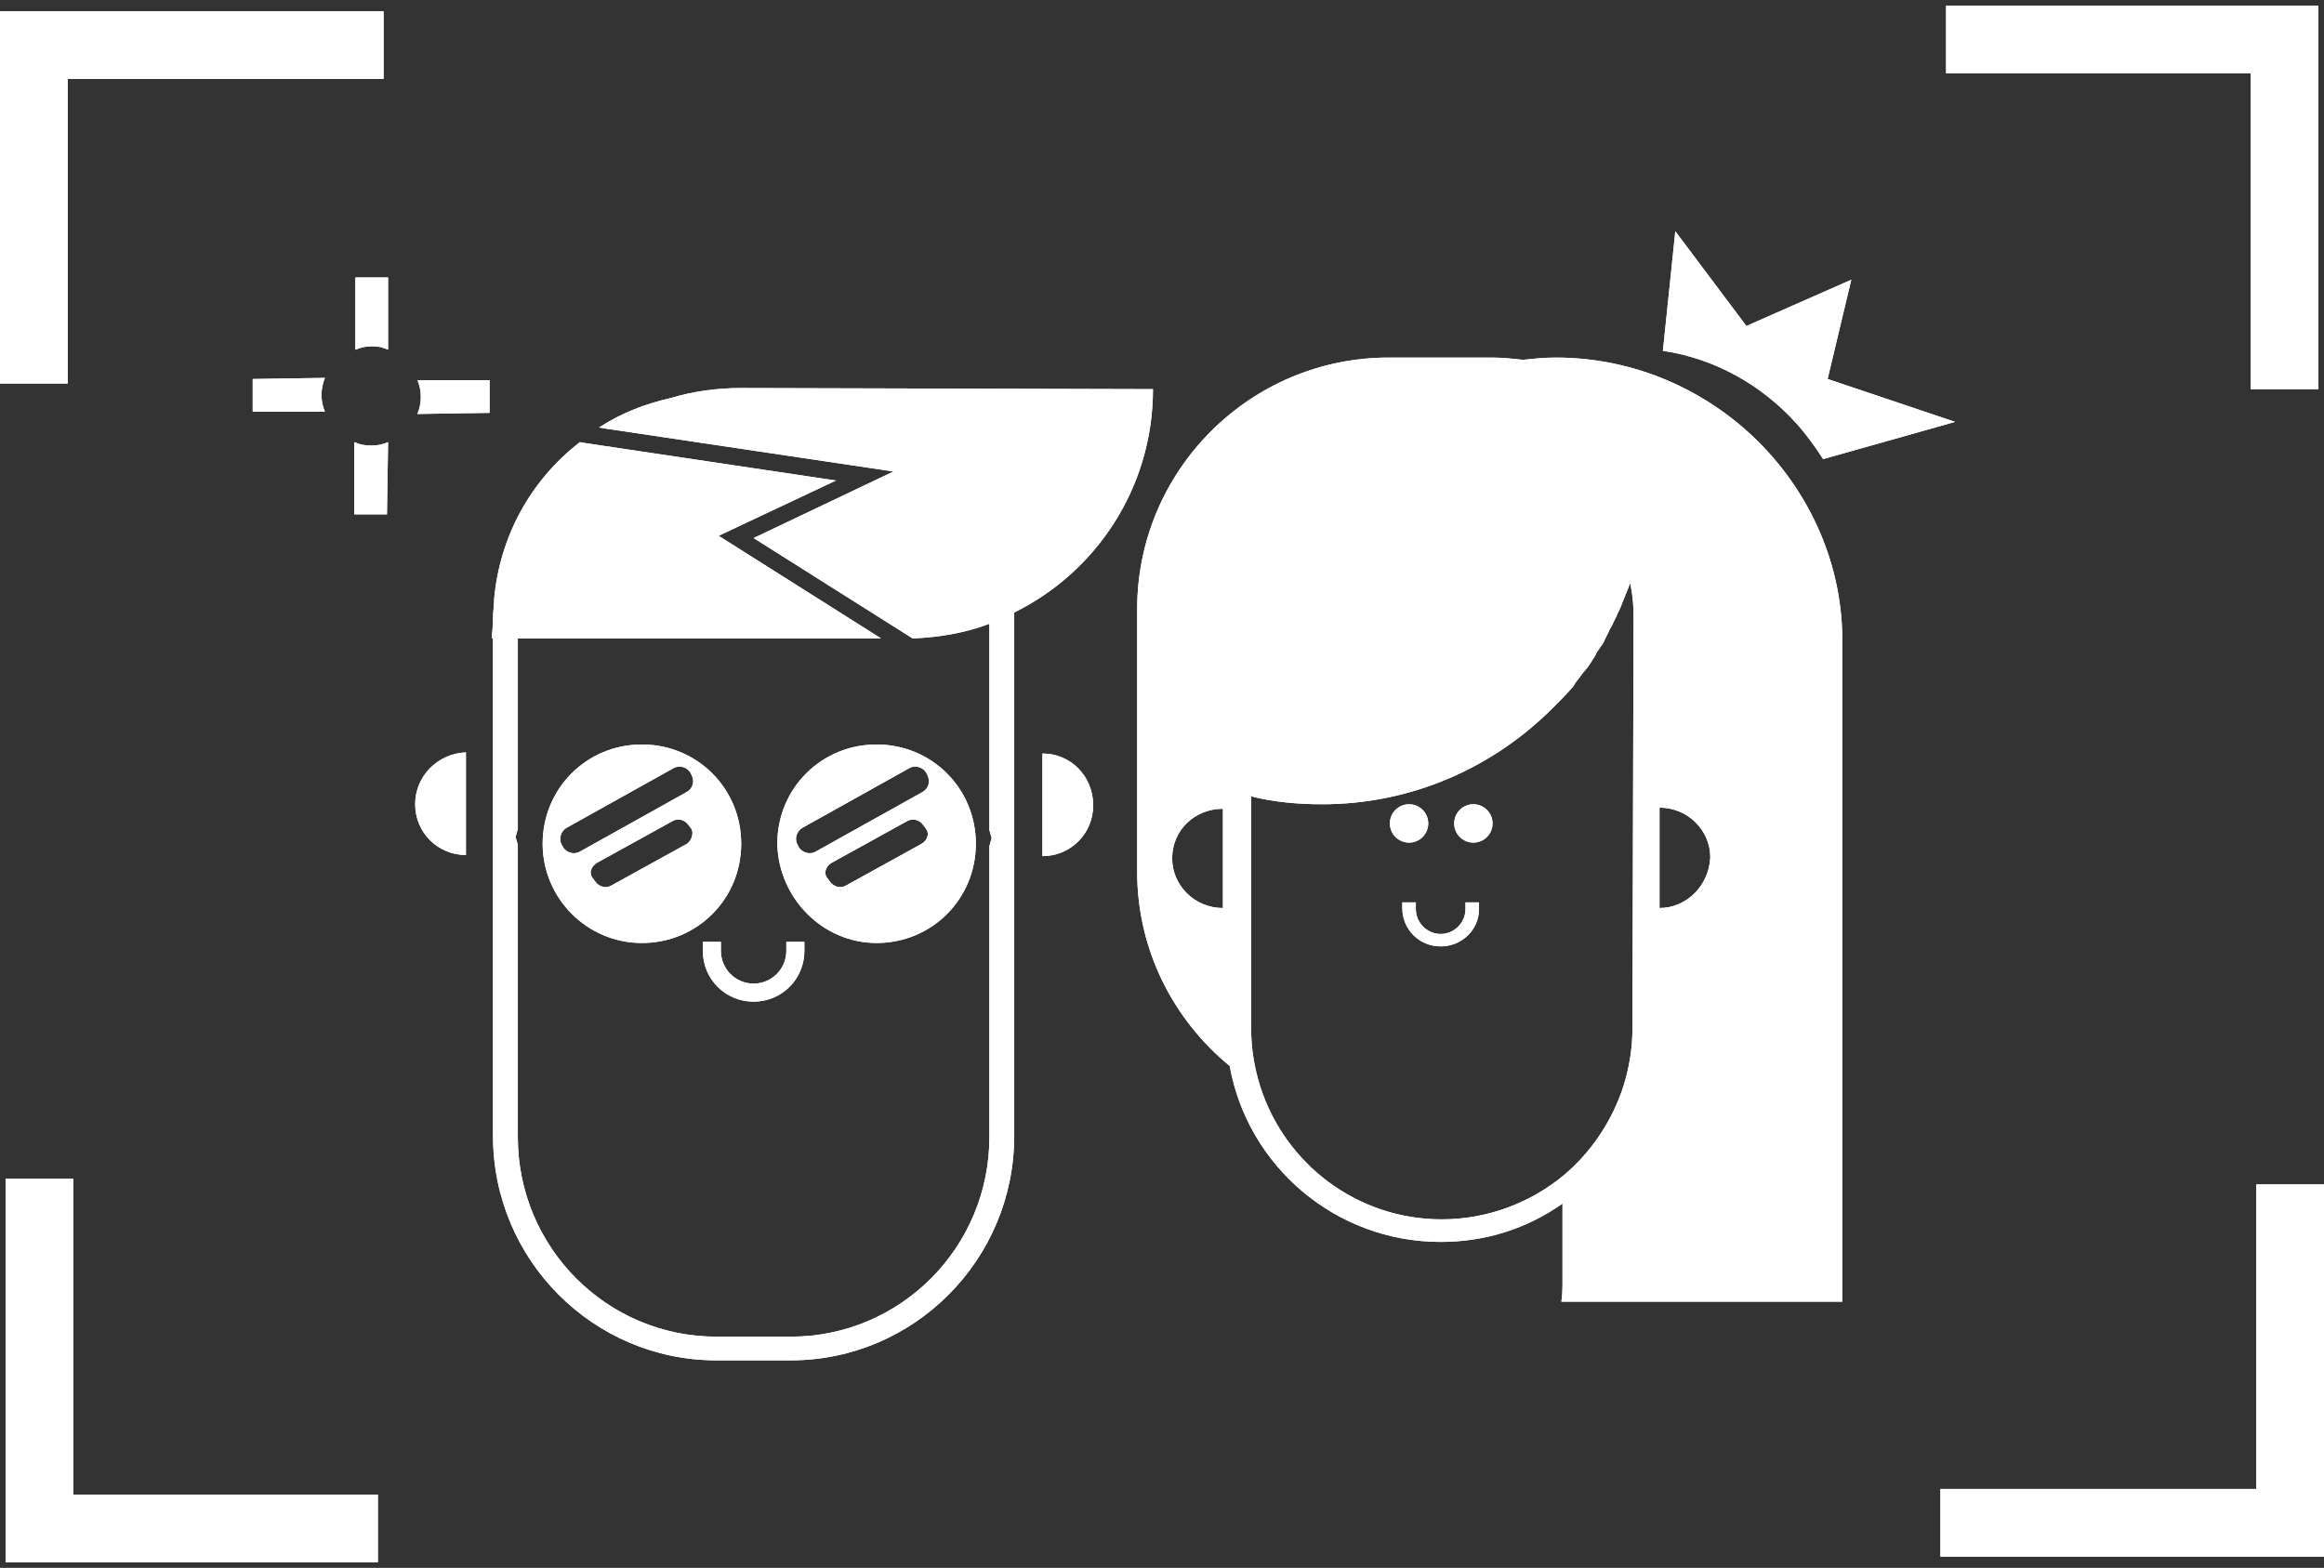 <?xml version="1.0" encoding="utf-8"?>
<!-- Generator: Adobe Illustrator 19.0.0, SVG Export Plug-In . SVG Version: 6.00 Build 0)  -->
<svg version="1.1" id="Layer_1" xmlns="http://www.w3.org/2000/svg" xmlns:xlink="http://www.w3.org/1999/xlink" x="0px" y="0px"
	 viewBox="0 0 206 139" style="enable-background:new 0 0 206 139;" xml:space="preserve">
<rect x="0" y="0" width="206" height="139" fill="#333333" stroke="none"/>
<style type="text/css">
	.st0{clip-path:url(#SVGID_2_);fill:#FFFFFF;}
	.st1{clip-path:url(#SVGID_4_);fill:#FFFFFF;}
	.st2{clip-path:url(#SVGID_6_);fill:#FFFFFF;}
	.st3{clip-path:url(#SVGID_8_);fill:#FFFFFF;}
	.st4{clip-path:url(#SVGID_10_);fill:#FFFFFF;}
	.st5{clip-path:url(#SVGID_12_);fill:#FFFFFF;}
	.st6{clip-path:url(#SVGID_14_);fill:#FFFFFF;}
	.st7{clip-path:url(#SVGID_16_);fill:#FFFFFF;}
	.st8{clip-path:url(#SVGID_18_);fill:#FFFFFF;}
	.st9{clip-path:url(#SVGID_20_);fill:#FFFFFF;}
	.st10{clip-path:url(#SVGID_22_);fill:#FFFFFF;}
	.st11{clip-path:url(#SVGID_24_);fill:#FFFFFF;}
	.st12{clip-path:url(#SVGID_26_);fill:#FFFFFF;}
	.st13{clip-path:url(#SVGID_28_);fill:#FFFFFF;}
	.st14{clip-path:url(#SVGID_30_);fill:#FFFFFF;}
	.st15{clip-path:url(#SVGID_32_);fill:#FFFFFF;}
	.st16{clip-path:url(#SVGID_34_);fill:#FFFFFF;}
	.st17{clip-path:url(#SVGID_36_);fill:#FFFFFF;}
	.st18{clip-path:url(#SVGID_38_);fill:#FFFFFF;}
</style>
<g>
	<defs>
		<path id="SVGID_1_" d="M147.1,80.5v-8.9c2.5,0,4.5,2,4.5,4.4C151.5,78.5,149.5,80.5,147.1,80.5z M144.7,91.2
			c0,1.8-0.3,3.5-0.8,5.1c-1,3.1-2.9,5.9-5.3,7.9c-2.9,2.4-6.7,3.9-10.8,3.9c-7.5,0-13.9-4.9-16.1-11.8c-0.5-1.6-0.8-3.3-0.8-5.1
			V70.6c2,0.5,4.1,0.7,6.3,0.7c8,0,15.2-3.3,20.4-8.5c0.7-0.7,1.3-1.3,1.9-2c0-0.1,0.1-0.1,0.1-0.2c0.2-0.3,0.4-0.5,0.6-0.8
			c0.1-0.2,0.3-0.3,0.4-0.5c0.2-0.2,0.3-0.4,0.5-0.7c0.1-0.2,0.3-0.4,0.4-0.7c0.1-0.2,0.3-0.4,0.4-0.6c0.2-0.2,0.3-0.5,0.4-0.7
			c0.1-0.2,0.2-0.4,0.3-0.6c0.1-0.3,0.3-0.5,0.4-0.8c0.1-0.2,0.2-0.4,0.3-0.6c0.1-0.3,0.3-0.6,0.4-0.9c0.1-0.2,0.1-0.3,0.2-0.5
			c0.2-0.5,0.4-1,0.6-1.5c0.2,0.9,0.3,1.9,0.3,2.9L144.7,91.2L144.7,91.2z M108.4,80.5c-2.5,0-4.5-2-4.5-4.4c0-2.5,2-4.4,4.5-4.4
			V80.5z M155.9,39.2c-4.6-4.6-11-7.5-18-7.5c-1,0-2,0.1-2.9,0.2c-0.9-0.1-1.8-0.2-2.8-0.2h-9.1c-12.3,0-22.3,10-22.3,22.3v12.2
			v11.1c0,6.9,3.2,13.1,8.2,17.2c1.6,8.9,9.4,15.6,18.7,15.6c4,0,7.7-1.2,10.8-3.4v6.8c0,0.6,0,1.3-0.1,1.9h24.9V57.1
			C163.4,50.2,160.5,43.8,155.9,39.2z"/>
	</defs>
	<use xlink:href="#SVGID_1_"  style="overflow:visible;fill:#FFFFFF;"/>
	<clipPath id="SVGID_2_">
		<use xlink:href="#SVGID_1_"  style="overflow:visible;"/>
	</clipPath>
	<rect x="95.8" y="26.8" class="st0" width="72.5" height="93.7"/>
</g>
<g>
	<defs>
		<circle id="SVGID_3_" cx="124.9" cy="73" r="1.7"/>
	</defs>
	<use xlink:href="#SVGID_3_"  style="overflow:visible;fill:#FFFFFF;"/>
	<clipPath id="SVGID_4_">
		<use xlink:href="#SVGID_3_"  style="overflow:visible;"/>
	</clipPath>
	<rect x="118.2" y="66.3" class="st1" width="13.3" height="13.3"/>
</g>
<g>
	<defs>
		<circle id="SVGID_5_" cx="130.6" cy="73" r="1.7"/>
	</defs>
	<use xlink:href="#SVGID_5_"  style="overflow:visible;fill:#FFFFFF;"/>
	<clipPath id="SVGID_6_">
		<use xlink:href="#SVGID_5_"  style="overflow:visible;"/>
	</clipPath>
	<rect x="124" y="66.3" class="st2" width="13.3" height="13.3"/>
</g>
<g>
	<defs>
		<path id="SVGID_7_" d="M127.7,83.9c-1.9,0-3.4-1.5-3.4-3.4V80h1.2v0.6c0,1.2,1,2.2,2.2,2.2c1.2,0,2.2-1,2.2-2.2V80h1.2v0.6
			C131.1,82.4,129.6,83.9,127.7,83.9z"/>
	</defs>
	<use xlink:href="#SVGID_7_"  style="overflow:visible;fill:#FFFFFF;"/>
	<clipPath id="SVGID_8_">
		<use xlink:href="#SVGID_7_"  style="overflow:visible;"/>
	</clipPath>
	<rect x="119.4" y="75" class="st3" width="16.7" height="13.9"/>
</g>
<g>
	<defs>
		<path id="SVGID_9_" d="M161.6,40.7l11.7-3.3L162,33.6l2.1-8.8l-9.3,4.1l-6.3-8.4l-1.1,10.6c4.7,0.7,8.8,3.1,11.8,6.4
			C160.1,38.5,160.9,39.6,161.6,40.7z"/>
	</defs>
	<use xlink:href="#SVGID_9_"  style="overflow:visible;fill:#FFFFFF;"/>
	<clipPath id="SVGID_10_">
		<use xlink:href="#SVGID_9_"  style="overflow:visible;"/>
	</clipPath>
	<rect x="142.4" y="15.5" class="st4" width="35.8" height="30.2"/>
</g>
<g>
	<defs>
		<path id="SVGID_11_" d="M36.8,71.3c0,2.5,2,4.5,4.5,4.5v-9.1C38.8,66.8,36.8,68.8,36.8,71.3z"/>
	</defs>
	<use xlink:href="#SVGID_11_"  style="overflow:visible;fill:#FFFFFF;"/>
	<clipPath id="SVGID_12_">
		<use xlink:href="#SVGID_11_"  style="overflow:visible;"/>
	</clipPath>
	<rect x="31.8" y="61.8" class="st5" width="14.5" height="19.1"/>
</g>
<g>
	<defs>
		<path id="SVGID_13_" d="M92.4,66.8v9.1c2.5,0,4.5-2,4.5-4.5C96.9,68.8,94.9,66.8,92.4,66.8z"/>
	</defs>
	<use xlink:href="#SVGID_13_"  style="overflow:visible;fill:#FFFFFF;"/>
	<clipPath id="SVGID_14_">
		<use xlink:href="#SVGID_13_"  style="overflow:visible;"/>
	</clipPath>
	<rect x="87.4" y="61.8" class="st6" width="14.5" height="19.1"/>
</g>
<g>
	<defs>
		<path id="SVGID_15_" d="M65.7,34.4c-2.2,0-4.3,0.3-6.3,0.9c-2.2,0.5-4.3,1.3-6.3,2.6l0.6,0.1l25.5,3.8l-12.4,5.9l14.1,8.9
			c2.4-0.1,4.7-0.5,6.8-1.3v18.3l0.2,0.7l-0.2,0.7v25.8c0,9.8-7.9,17.7-17.6,17.7h-6.6c-9.7,0-17.6-7.9-17.6-17.7V74.9l-0.2-0.7
			l0.2-0.7V56.6h32.2l-14.4-9.1l10.4-4.9L52,39.3l-0.6-0.1c-4.4,3.4-7.1,8.4-7.6,13.9c0,0.6-0.1,1.1-0.1,1.7v0.3
			c0,0.5-0.1,1-0.1,1.5h0.1v44.1c0,11,8.9,19.9,19.8,19.9h6.6c10.9,0,19.8-8.9,19.8-19.9V54.8c0-0.2,0-0.4,0-0.5
			c7.3-3.6,12.3-11.1,12.3-19.8L65.7,34.4L65.7,34.4z"/>
	</defs>
	<use xlink:href="#SVGID_15_"  style="overflow:visible;fill:#FFFFFF;"/>
	<clipPath id="SVGID_16_">
		<use xlink:href="#SVGID_15_"  style="overflow:visible;"/>
	</clipPath>
	<rect x="38.7" y="29.4" class="st7" width="68.5" height="96.2"/>
</g>
<g>
	<defs>
		<path id="SVGID_17_" d="M69.7,84.3c0,1.6-1.3,2.9-2.9,2.9s-2.9-1.3-2.9-2.9v-0.8h-1.6v0.8c0,2.5,2,4.5,4.5,4.5s4.5-2,4.5-4.5v-0.8
			h-1.6L69.7,84.3L69.7,84.3z"/>
	</defs>
	<use xlink:href="#SVGID_17_"  style="overflow:visible;fill:#FFFFFF;"/>
	<clipPath id="SVGID_18_">
		<use xlink:href="#SVGID_17_"  style="overflow:visible;"/>
	</clipPath>
	<rect x="57.4" y="78.5" class="st8" width="18.9" height="15.3"/>
</g>
<g>
	<defs>
		<path id="SVGID_19_" d="M60.9,70.2l-9.5,5.3c-0.5,0.3-1.2,0.1-1.5-0.4l-0.1-0.2c-0.3-0.5-0.1-1.2,0.4-1.5l9.5-5.3
			c0.5-0.3,1.2-0.1,1.5,0.4l0.1,0.2C61.6,69.3,61.4,69.9,60.9,70.2z M60.9,74.8l-6.7,3.7c-0.5,0.3-1.1,0.1-1.4-0.3l-0.3-0.4
			c-0.3-0.4-0.1-1,0.4-1.3l6.7-3.7c0.5-0.3,1.1-0.1,1.4,0.3l0.3,0.4C61.5,73.9,61.3,74.5,60.9,74.8z M56.9,83.6
			c4.9,0,8.8-3.9,8.8-8.8c0-4.9-3.9-8.8-8.8-8.8c-4.9,0-8.8,3.9-8.8,8.8C48.1,79.6,52,83.6,56.9,83.6z"/>
	</defs>
	<use xlink:href="#SVGID_19_"  style="overflow:visible;fill:#FFFFFF;"/>
	<clipPath id="SVGID_20_">
		<use xlink:href="#SVGID_19_"  style="overflow:visible;"/>
	</clipPath>
	<rect x="43.1" y="60.9" class="st9" width="27.6" height="27.6"/>
</g>
<g>
	<defs>
		<path id="SVGID_21_" d="M81.8,70.2l-9.5,5.3c-0.5,0.3-1.2,0.1-1.5-0.4l-0.1-0.2c-0.3-0.5-0.1-1.2,0.4-1.5l9.5-5.3
			c0.5-0.3,1.2-0.1,1.5,0.4l0.1,0.2C82.5,69.3,82.3,69.9,81.8,70.2z M81.7,74.8L75,78.5c-0.5,0.3-1.1,0.1-1.4-0.3l-0.3-0.4
			c-0.3-0.4-0.1-1,0.4-1.3l6.7-3.7c0.5-0.3,1.1-0.1,1.4,0.3l0.3,0.4C82.4,73.9,82.2,74.5,81.7,74.8z M77.7,83.6
			c4.9,0,8.8-3.9,8.8-8.8c0-4.9-3.9-8.8-8.8-8.8c-4.9,0-8.8,3.9-8.8,8.8C69,79.6,72.9,83.6,77.7,83.6z"/>
	</defs>
	<use xlink:href="#SVGID_21_"  style="overflow:visible;fill:#FFFFFF;"/>
	<clipPath id="SVGID_22_">
		<use xlink:href="#SVGID_21_"  style="overflow:visible;"/>
	</clipPath>
	<rect x="64" y="60.9" class="st10" width="27.6" height="27.6"/>
</g>
<g>
	<defs>
		<polygon id="SVGID_23_" points="6,1 34,1 34,7 6,7 6,34 0,34 0,1 		"/>
	</defs>
	<use xlink:href="#SVGID_23_"  style="overflow:visible;fill-rule:evenodd;clip-rule:evenodd;fill:#FFFFFF;"/>
	<clipPath id="SVGID_24_">
		<use xlink:href="#SVGID_23_"  style="overflow:visible;"/>
	</clipPath>
	<rect x="-5" y="-4" class="st11" width="44" height="43"/>
</g>
<g>
	<defs>
		<polygon id="SVGID_25_" points="205.5,6.5 205.5,34.5 199.5,34.5 199.5,6.5 172.5,6.5 172.5,0.5 205.5,0.5 		"/>
	</defs>
	<use xlink:href="#SVGID_25_"  style="overflow:visible;fill-rule:evenodd;clip-rule:evenodd;fill:#FFFFFF;"/>
	<clipPath id="SVGID_26_">
		<use xlink:href="#SVGID_25_"  style="overflow:visible;"/>
	</clipPath>
	<rect x="167.5" y="-4.5" class="st12" width="43" height="44"/>
</g>
<g>
	<defs>
		<polygon id="SVGID_27_" points="0.5,132.5 0.5,104.5 6.5,104.5 6.5,132.5 33.5,132.5 33.5,138.5 0.5,138.5 		"/>
	</defs>
	<use xlink:href="#SVGID_27_"  style="overflow:visible;fill-rule:evenodd;clip-rule:evenodd;fill:#FFFFFF;"/>
	<clipPath id="SVGID_28_">
		<use xlink:href="#SVGID_27_"  style="overflow:visible;"/>
	</clipPath>
	<rect x="-4.5" y="99.5" class="st13" width="43" height="44"/>
</g>
<g>
	<defs>
		<polygon id="SVGID_29_" points="200,138 172,138 172,132 200,132 200,105 206,105 206,138 		"/>
	</defs>
	<use xlink:href="#SVGID_29_"  style="overflow:visible;fill-rule:evenodd;clip-rule:evenodd;fill:#FFFFFF;"/>
	<clipPath id="SVGID_30_">
		<use xlink:href="#SVGID_29_"  style="overflow:visible;"/>
	</clipPath>
	<rect x="167" y="100" class="st14" width="44" height="43"/>
</g>
<g>
	<defs>
		<path id="SVGID_31_" d="M34.4,39.2c-0.5,0.2-0.9,0.3-1.5,0.3s-1-0.1-1.5-0.3v6.4h2.9L34.4,39.2L34.4,39.2z"/>
	</defs>
	<use xlink:href="#SVGID_31_"  style="overflow:visible;fill:#FFFFFF;"/>
	<clipPath id="SVGID_32_">
		<use xlink:href="#SVGID_31_"  style="overflow:visible;"/>
	</clipPath>
	<rect x="26.5" y="34.2" class="st15" width="12.9" height="16.4"/>
</g>
<g>
	<defs>
		<path id="SVGID_33_" d="M34.4,31v-6.4h-2.9V31c0.5-0.2,0.9-0.3,1.5-0.3S33.9,30.8,34.4,31z"/>
	</defs>
	<use xlink:href="#SVGID_33_"  style="overflow:visible;fill:#FFFFFF;"/>
	<clipPath id="SVGID_34_">
		<use xlink:href="#SVGID_33_"  style="overflow:visible;"/>
	</clipPath>
	<rect x="26.5" y="19.6" class="st16" width="12.9" height="16.4"/>
</g>
<g>
	<defs>
		<path id="SVGID_35_" d="M43.4,36.6v-2.9h-6.4c0.2,0.5,0.3,0.9,0.3,1.5c0,0.5-0.1,1-0.3,1.5L43.4,36.6L43.4,36.6z"/>
	</defs>
	<use xlink:href="#SVGID_35_"  style="overflow:visible;fill:#FFFFFF;"/>
	<clipPath id="SVGID_36_">
		<use xlink:href="#SVGID_35_"  style="overflow:visible;"/>
	</clipPath>
	<rect x="32.1" y="28.6" class="st17" width="16.4" height="12.9"/>
</g>
<g>
	<defs>
		<path id="SVGID_37_" d="M22.4,33.6v2.9h6.4c-0.2-0.5-0.3-0.9-0.3-1.5c0-0.5,0.1-1,0.3-1.5L22.4,33.6L22.4,33.6z"/>
	</defs>
	<use xlink:href="#SVGID_37_"  style="overflow:visible;fill:#FFFFFF;"/>
	<clipPath id="SVGID_38_">
		<use xlink:href="#SVGID_37_"  style="overflow:visible;"/>
	</clipPath>
	<rect x="17.4" y="28.6" class="st18" width="16.4" height="12.9"/>
</g>
</svg>
